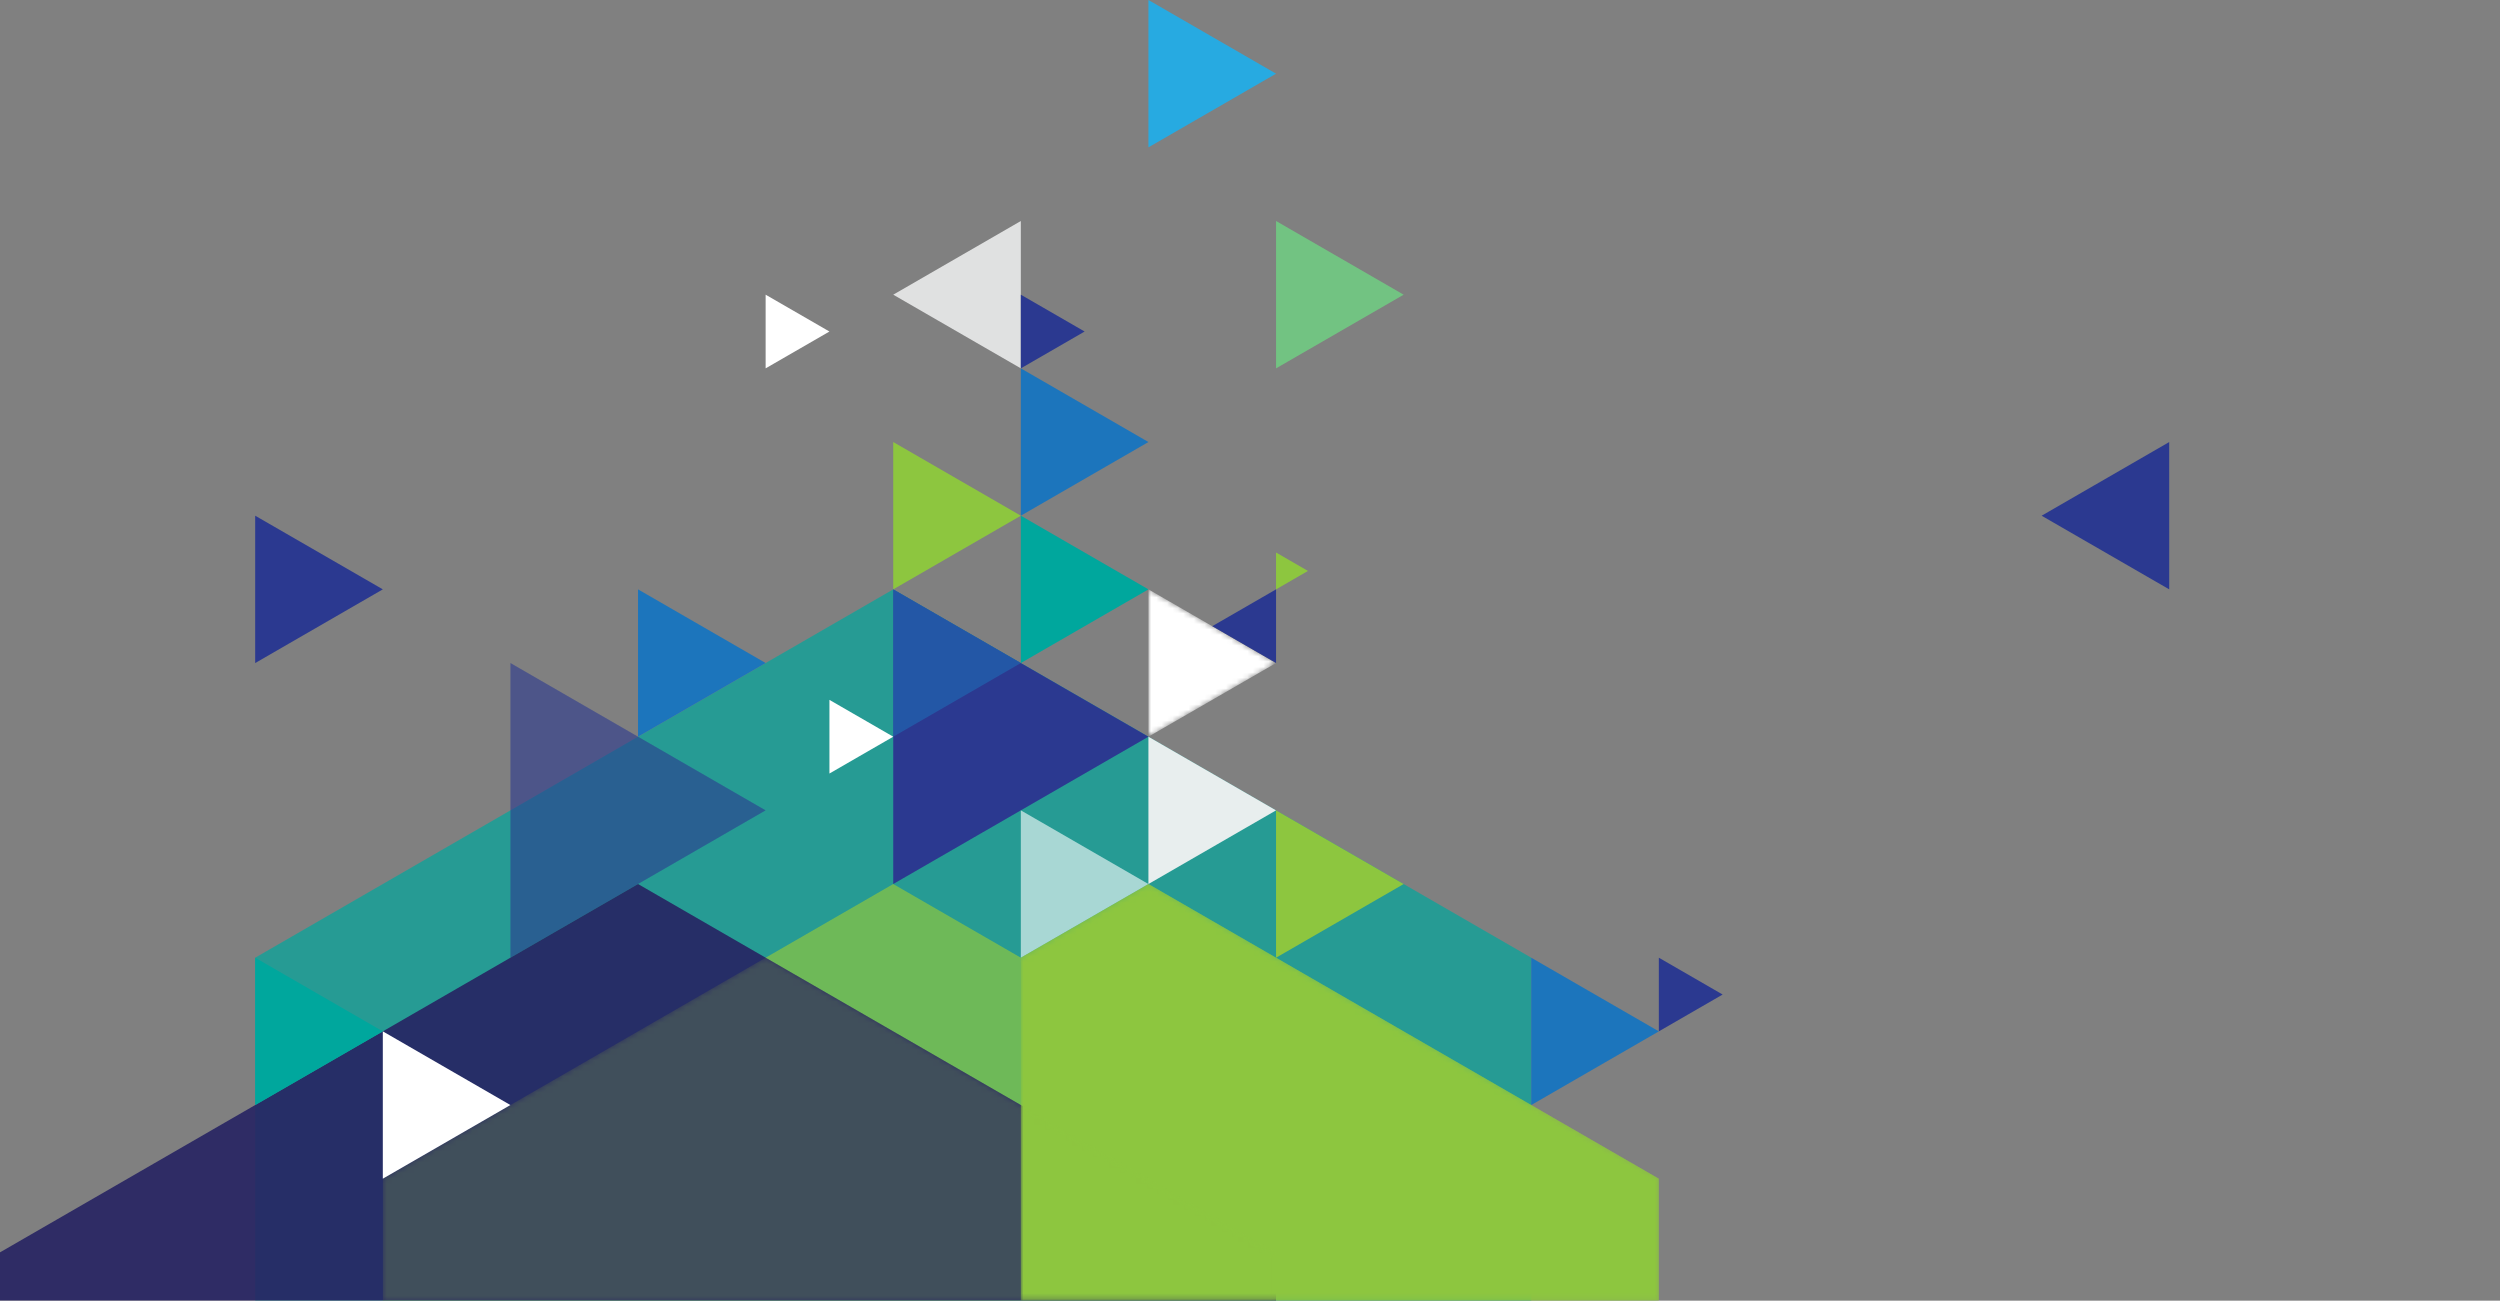 <?xml version="1.0" encoding="utf-8"?>
<!-- Generator: Adobe Illustrator 16.0.0, SVG Export Plug-In . SVG Version: 6.00 Build 0)  -->
<!DOCTYPE svg PUBLIC "-//W3C//DTD SVG 1.1//EN" "http://www.w3.org/Graphics/SVG/1.1/DTD/svg11.dtd">
<svg version="1.1" id="Layer_1" xmlns="http://www.w3.org/2000/svg" xmlns:xlink="http://www.w3.org/1999/xlink" x="0px" y="0px"
	 width="467.223px" height="243.085px" viewBox="0 0 467.223 243.085" enable-background="new 0 0 467.223 243.085"
	 xml:space="preserve">
<rect x="0" y="0" width="467.223" height="243.085" fill="#808080" stroke="none"/>
<g>
	<defs>
		<rect id="SVGID_1_" width="467.223" height="243.085"/>
	</defs>
	<clipPath id="SVGID_2_">
		<use xlink:href="#SVGID_1_"  overflow="visible"/>
	</clipPath>
	<g clip-path="url(#SVGID_2_)">
		<defs>
			<polygon id="SVGID_3_" points="214.632,137.678 214.632,110.145 238.48,123.912 			"/>
		</defs>
		<clipPath id="SVGID_4_">
			<use xlink:href="#SVGID_3_"  overflow="visible"/>
		</clipPath>
		<defs>
			<filter id="Adobe_OpacityMaskFilter" filterUnits="userSpaceOnUse" x="214.632" y="110.145" width="23.849" height="27.533">
				<feColorMatrix  type="matrix" values="1 0 0 0 0  0 1 0 0 0  0 0 1 0 0  0 0 0 1 0"/>
			</filter>
		</defs>
		<mask maskUnits="userSpaceOnUse" x="214.632" y="110.145" width="23.849" height="27.533" id="SVGID_5_">
			<g filter="url(#Adobe_OpacityMaskFilter)">
				
					<linearGradient id="SVGID_6_" gradientUnits="userSpaceOnUse" x1="4.882813e-004" y1="243.085" x2="1" y2="243.085" gradientTransform="matrix(23.848 0 0 -23.848 214.625 5920.905)">
					<stop  offset="0" style="stop-color:#D9D9D9"/>
					<stop  offset="0.5" style="stop-color:#F2F2F2"/>
					<stop  offset="1" style="stop-color:#F2F2F2"/>
				</linearGradient>
				<rect x="214.632" y="110.145" clip-path="url(#SVGID_4_)" fill="url(#SVGID_6_)" width="23.849" height="27.533"/>
			</g>
		</mask>
		
			<linearGradient id="SVGID_7_" gradientUnits="userSpaceOnUse" x1="0" y1="243.085" x2="1" y2="243.085" gradientTransform="matrix(23.848 0 0 -23.848 214.625 5920.906)">
			<stop  offset="0" style="stop-color:#FFFFFF"/>
			<stop  offset="0.5" style="stop-color:#FFFFFF"/>
			<stop  offset="1" style="stop-color:#FFFFFF"/>
		</linearGradient>
		
			<rect x="214.632" y="110.145" clip-path="url(#SVGID_4_)" mask="url(#SVGID_5_)" fill="url(#SVGID_7_)" width="23.849" height="27.533"/>
	</g>
	<polygon clip-path="url(#SVGID_2_)" fill="#2B3990" points="405.404,110.146 381.555,96.382 405.401,82.613 405.401,82.615 	"/>
	<g clip-path="url(#SVGID_2_)">
		<defs>
			<rect id="SVGID_8_" width="467.223" height="243.085"/>
		</defs>
		<clipPath id="SVGID_9_">
			<use xlink:href="#SVGID_8_"  overflow="visible"/>
		</clipPath>
		<g opacity="0.7" clip-path="url(#SVGID_9_)">
			<g>
				<defs>
					<rect id="SVGID_10_" x="47.695" y="110.145" width="238.474" height="132.939"/>
				</defs>
				<clipPath id="SVGID_11_">
					<use xlink:href="#SVGID_10_"  overflow="visible"/>
				</clipPath>
				<polygon clip-path="url(#SVGID_11_)" fill="#00A79D" points="47.695,243.084 47.695,178.982 166.936,110.145 286.17,178.983 
					286.17,243.084 				"/>
			</g>
		</g>
	</g>
	<polygon clip-path="url(#SVGID_2_)" fill="#2B3990" points="190.782,123.915 214.629,137.682 190.782,151.447 166.936,165.217 
		166.936,137.682 166.936,110.147 	"/>
	<g clip-path="url(#SVGID_2_)">
		<defs>
			<rect id="SVGID_12_" width="467.223" height="243.085"/>
		</defs>
		<clipPath id="SVGID_13_">
			<use xlink:href="#SVGID_12_"  overflow="visible"/>
		</clipPath>
		<g opacity="0.85" clip-path="url(#SVGID_13_)">
			<g>
				<defs>
					<rect id="SVGID_14_" x="166.935" y="41.304" width="23.847" height="27.538"/>
				</defs>
				<clipPath id="SVGID_15_">
					<use xlink:href="#SVGID_14_"  overflow="visible"/>
				</clipPath>
				<polygon clip-path="url(#SVGID_15_)" fill="#F1F2F2" points="190.782,41.304 190.782,68.842 166.935,55.074 				"/>
			</g>
		</g>
	</g>
	<polygon clip-path="url(#SVGID_2_)" fill="#27AAE1" points="214.63,0 214.63,27.538 238.479,13.768 	"/>
	<polygon clip-path="url(#SVGID_2_)" fill="#1C75BC" points="190.782,68.842 190.782,96.379 214.629,82.611 	"/>
	<polygon clip-path="url(#SVGID_2_)" fill="#8DC63F" points="166.935,82.61 166.935,110.147 190.782,96.379 	"/>
	<polygon clip-path="url(#SVGID_2_)" fill="#00A79D" points="190.782,96.379 190.782,123.915 214.629,110.148 	"/>
	<g clip-path="url(#SVGID_2_)">
		<defs>
			<rect id="SVGID_16_" width="467.223" height="243.085"/>
		</defs>
		<clipPath id="SVGID_17_">
			<use xlink:href="#SVGID_16_"  overflow="visible"/>
		</clipPath>
		<g opacity="0.5" clip-path="url(#SVGID_17_)">
			<g>
				<defs>
					<rect id="SVGID_18_" x="166.936" y="110.145" width="23.847" height="27.535"/>
				</defs>
				<clipPath id="SVGID_19_">
					<use xlink:href="#SVGID_18_"  overflow="visible"/>
				</clipPath>
				<polygon clip-path="url(#SVGID_19_)" fill="#1C75BC" points="166.936,110.145 166.936,137.681 190.783,123.913 				"/>
			</g>
		</g>
	</g>
	<polygon clip-path="url(#SVGID_2_)" fill="#72C382" points="238.481,41.304 238.481,68.842 262.327,55.074 	"/>
	<polygon clip-path="url(#SVGID_2_)" fill="#FFFFFF" points="143.088,55.074 143.088,68.842 155.012,61.958 	"/>
	<polygon clip-path="url(#SVGID_2_)" fill="#FFFFFF" points="155.012,130.797 155.012,144.564 166.936,137.681 	"/>
	<polygon clip-path="url(#SVGID_2_)" fill="#2B3990" points="310.019,178.983 310.019,192.751 321.942,185.867 	"/>
	<polygon clip-path="url(#SVGID_2_)" fill="#2B3990" points="190.782,55.074 190.782,68.842 202.706,61.958 	"/>
	<polygon clip-path="url(#SVGID_2_)" fill="#8DC63F" points="238.48,103.26 238.48,110.144 244.441,106.702 	"/>
	<polygon clip-path="url(#SVGID_2_)" fill="#2B3990" points="238.48,110.144 238.48,123.912 226.556,117.028 	"/>
	<polygon clip-path="url(#SVGID_2_)" fill="#1C75BC" points="286.169,206.521 310.019,192.751 286.169,178.983 	"/>
	<polygon clip-path="url(#SVGID_2_)" fill="#1C75BC" points="119.241,137.678 143.089,123.912 119.241,110.145 	"/>
	<g clip-path="url(#SVGID_2_)">
		<defs>
			<rect id="SVGID_20_" width="467.223" height="243.085"/>
		</defs>
		<clipPath id="SVGID_21_">
			<use xlink:href="#SVGID_20_"  overflow="visible"/>
		</clipPath>
		<g opacity="0.7" clip-path="url(#SVGID_21_)">
			<g>
				<defs>
					<rect id="SVGID_22_" x="71.54" y="151.448" width="238.475" height="91.636"/>
				</defs>
				<clipPath id="SVGID_23_">
					<use xlink:href="#SVGID_22_"  overflow="visible"/>
				</clipPath>
				<polygon clip-path="url(#SVGID_23_)" fill="#8DC63F" points="214.628,165.216 190.781,178.98 190.781,178.986 166.935,165.218 
					190.781,151.448 71.541,220.286 71.541,243.085 310.016,243.085 310.016,220.287 				"/>
			</g>
		</g>
		<g opacity="0.6" clip-path="url(#SVGID_21_)">
			<g>
				<defs>
					<rect id="SVGID_24_" x="95.396" y="123.914" width="47.692" height="55.068"/>
				</defs>
				<clipPath id="SVGID_25_">
					<use xlink:href="#SVGID_24_"  overflow="visible"/>
				</clipPath>
				<polygon clip-path="url(#SVGID_25_)" fill="#2B3990" points="119.241,137.68 143.088,151.447 119.241,165.213 95.395,178.982 
					95.395,151.447 95.395,123.913 				"/>
			</g>
		</g>
		<g opacity="0.9" clip-path="url(#SVGID_21_)">
			<g>
				<defs>
					<rect id="SVGID_26_" y="165.213" width="238.474" height="77.871"/>
				</defs>
				<clipPath id="SVGID_27_">
					<use xlink:href="#SVGID_26_"  overflow="visible"/>
				</clipPath>
				<polyline clip-path="url(#SVGID_27_)" fill="#262262" points="0,243.084 0,234.052 119.241,165.214 238.474,234.053 
					238.474,243.084 				"/>
			</g>
		</g>
	</g>
	<polygon clip-path="url(#SVGID_2_)" fill="#FFFFFF" points="71.544,192.751 71.544,220.288 95.391,206.521 	"/>
	<polygon clip-path="url(#SVGID_2_)" fill="#2B3990" points="47.688,123.919 71.546,110.144 47.691,96.378 	"/>
	<g clip-path="url(#SVGID_2_)">
		<defs>
			<rect id="SVGID_28_" width="467.223" height="243.085"/>
		</defs>
		<clipPath id="SVGID_29_">
			<use xlink:href="#SVGID_28_"  overflow="visible"/>
		</clipPath>
		<g opacity="0.6" clip-path="url(#SVGID_29_)">
			<g>
				<defs>
					<rect id="SVGID_30_" x="190.782" y="151.448" width="23.847" height="27.535"/>
				</defs>
				<clipPath id="SVGID_31_">
					<use xlink:href="#SVGID_30_"  overflow="visible"/>
				</clipPath>
				<polygon clip-path="url(#SVGID_31_)" fill="#FFFFFF" points="190.782,178.983 214.63,165.216 190.782,151.447 				"/>
			</g>
		</g>
	</g>
	<g clip-path="url(#SVGID_2_)">
		<defs>
			<polygon id="SVGID_32_" points="190.782,178.981 190.777,243.084 310.015,243.084 310.015,220.287 214.628,165.216 			"/>
		</defs>
		<clipPath id="SVGID_33_">
			<use xlink:href="#SVGID_32_"  overflow="visible"/>
		</clipPath>
		<defs>
			<filter id="Adobe_OpacityMaskFilter_1_" filterUnits="userSpaceOnUse" x="190.777" y="165.216" width="119.238" height="77.868">
				<feColorMatrix  type="matrix" values="1 0 0 0 0  0 1 0 0 0  0 0 1 0 0  0 0 0 1 0"/>
			</filter>
		</defs>
		<mask maskUnits="userSpaceOnUse" x="190.777" y="165.216" width="119.238" height="77.868" id="SVGID_34_">
			<g filter="url(#Adobe_OpacityMaskFilter_1_)">
				
					<linearGradient id="SVGID_35_" gradientUnits="userSpaceOnUse" x1="0" y1="243.085" x2="1" y2="243.085" gradientTransform="matrix(119.237 0 0 -119.237 190.75 29188.941)">
					<stop  offset="0" style="stop-color:#000000"/>
					<stop  offset="0.6" style="stop-color:#FFFFFF"/>
					<stop  offset="1" style="stop-color:#FFFFFF"/>
				</linearGradient>
				<rect x="190.777" y="165.216" clip-path="url(#SVGID_33_)" fill="url(#SVGID_35_)" width="119.238" height="77.868"/>
			</g>
		</mask>
		
			<linearGradient id="SVGID_36_" gradientUnits="userSpaceOnUse" x1="0" y1="243.085" x2="1" y2="243.085" gradientTransform="matrix(119.237 0 0 -119.237 190.75 29188.941)">
			<stop  offset="0" style="stop-color:#8DC63F"/>
			<stop  offset="0.6" style="stop-color:#8DC63F"/>
			<stop  offset="1" style="stop-color:#8DC63F"/>
		</linearGradient>
		
			<rect x="190.777" y="165.216" clip-path="url(#SVGID_33_)" mask="url(#SVGID_34_)" fill="url(#SVGID_36_)" width="119.238" height="77.868"/>
	</g>
	<g clip-path="url(#SVGID_2_)">
		<defs>
			<rect id="SVGID_37_" width="467.223" height="243.085"/>
		</defs>
		<clipPath id="SVGID_38_">
			<use xlink:href="#SVGID_37_"  overflow="visible"/>
		</clipPath>
		<g opacity="0.95" clip-path="url(#SVGID_38_)">
			<g>
				<defs>
					<rect id="SVGID_39_" x="214.628" y="137.681" width="23.85" height="27.537"/>
				</defs>
				<clipPath id="SVGID_40_">
					<use xlink:href="#SVGID_39_"  overflow="visible"/>
				</clipPath>
				<polygon clip-path="url(#SVGID_40_)" fill="#F1F2F2" points="214.628,165.218 238.479,151.449 214.628,137.681 				"/>
			</g>
		</g>
	</g>
	<polygon clip-path="url(#SVGID_2_)" fill="#8DC63F" points="238.478,178.985 262.326,165.217 238.478,151.448 	"/>
	<g clip-path="url(#SVGID_2_)">
		<defs>
			<rect id="SVGID_41_" width="467.223" height="243.085"/>
		</defs>
		<clipPath id="SVGID_42_">
			<use xlink:href="#SVGID_41_"  overflow="visible"/>
		</clipPath>
		<g opacity="0.2" clip-path="url(#SVGID_42_)">
			<g>
				<defs>
					<rect id="SVGID_43_" x="71.544" y="178.982" width="166.936" height="64.103"/>
				</defs>
				<clipPath id="SVGID_44_">
					<use xlink:href="#SVGID_43_"  overflow="visible"/>
				</clipPath>
				<g clip-path="url(#SVGID_44_)">
					<defs>
						<polygon id="SVGID_45_" points="143.092,178.982 71.544,220.287 71.544,243.085 238.48,243.085 238.48,234.054 						"/>
					</defs>
					<clipPath id="SVGID_46_">
						<use xlink:href="#SVGID_45_"  overflow="visible"/>
					</clipPath>
					<defs>
						
							<filter id="Adobe_OpacityMaskFilter_2_" filterUnits="userSpaceOnUse" x="43.787" y="106.697" width="222.451" height="208.673">
							<feColorMatrix  type="matrix" values="1 0 0 0 0  0 1 0 0 0  0 0 1 0 0  0 0 0 1 0"/>
						</filter>
					</defs>
					<mask maskUnits="userSpaceOnUse" x="43.787" y="106.697" width="222.451" height="208.673" id="SVGID_47_">
						<g filter="url(#Adobe_OpacityMaskFilter_2_)">
							
								<linearGradient id="SVGID_48_" gradientUnits="userSpaceOnUse" x1="9.765625e-004" y1="243.198" x2="1.001" y2="243.198" gradientTransform="matrix(45.645 -79.059 -79.059 -45.645 19347.17 11371.889)">
								<stop  offset="0" style="stop-color:#000000"/>
								<stop  offset="1" style="stop-color:#FFFFFF"/>
							</linearGradient>
							<polygon clip-path="url(#SVGID_46_)" fill="url(#SVGID_48_)" points="43.787,227.06 113.278,106.697 266.237,195.008 
								196.746,315.37 							"/>
						</g>
					</mask>
					
						<linearGradient id="SVGID_49_" gradientUnits="userSpaceOnUse" x1="0" y1="243.197" x2="1" y2="243.197" gradientTransform="matrix(45.645 -79.059 -79.059 -45.645 19347.172 11371.889)">
						<stop  offset="0" style="stop-color:#8DC63F"/>
						<stop  offset="1" style="stop-color:#8DC63F"/>
					</linearGradient>
					<polygon clip-path="url(#SVGID_46_)" mask="url(#SVGID_47_)" fill="url(#SVGID_49_)" points="43.787,227.06 113.278,106.697 
						266.237,195.008 196.746,315.37 					"/>
				</g>
			</g>
		</g>
	</g>
	<polygon clip-path="url(#SVGID_2_)" fill="#00A79D" points="47.691,206.521 71.544,192.751 47.691,178.985 	"/>
</g>
</svg>
